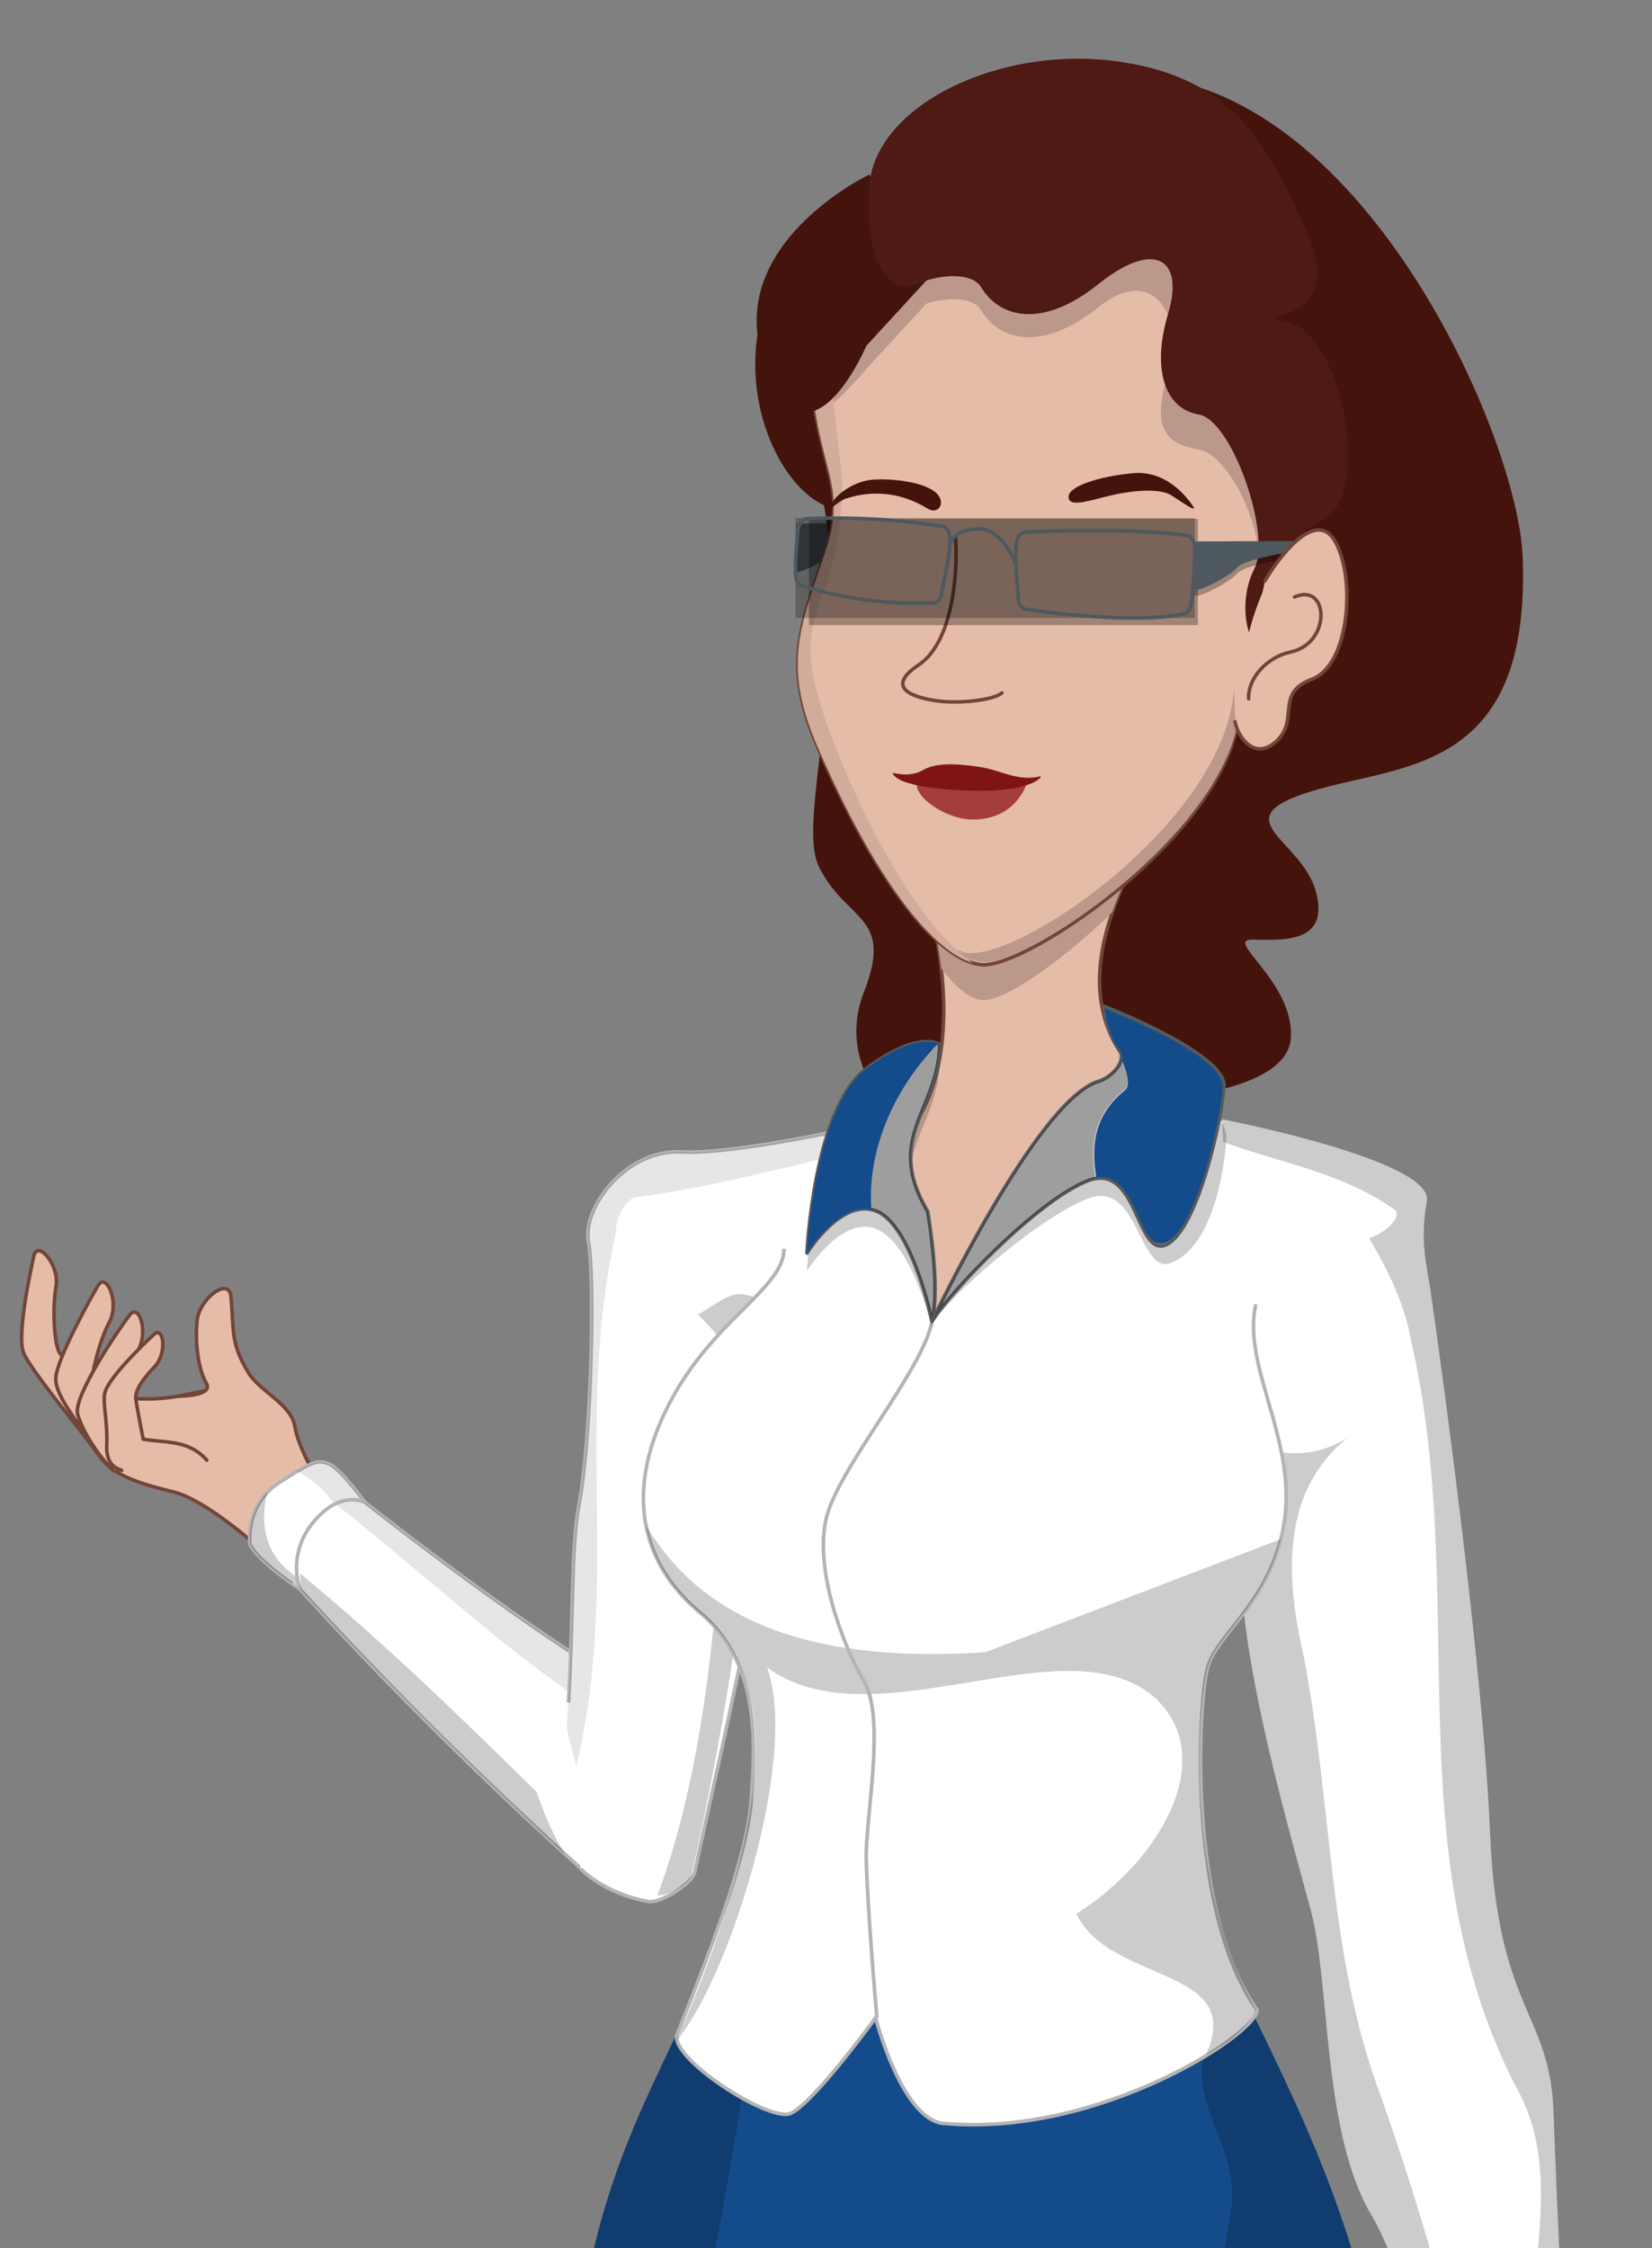 <?xml version="1.0" encoding="utf-8"?>
<!-- Generator: Adobe Illustrator 17.0.0, SVG Export Plug-In . SVG Version: 6.00 Build 0)  -->
<!DOCTYPE svg PUBLIC "-//W3C//DTD SVG 1.1//EN" "http://www.w3.org/Graphics/SVG/1.1/DTD/svg11.dtd">
<svg version="1.1" id="Capa_1" xmlns:x="http://ns.adobe.com/Extensibility/1.0/" xmlns:i="http://ns.adobe.com/AdobeIllustrator/10.0/" xmlns:graph="http://ns.adobe.com/Graphs/1.0/"
	 xmlns="http://www.w3.org/2000/svg" xmlns:xlink="http://www.w3.org/1999/xlink" x="0px" y="0px" width="441.411px"
	 height="600.501px" viewBox="0 0 441.411 600.501" enable-background="new 0 0 441.411 600.501" xml:space="preserve">
<rect x="0" y="0" width="441.411" height="600.501" fill="#808080" stroke="none"/>
<g>
	<g>
		<defs>
			<rect id="SVGID_1_" width="441.411" height="600.501"/>
		</defs>
		<clipPath id="SVGID_2_">
			<use xlink:href="#SVGID_1_"  overflow="visible"/>
		</clipPath>
		<g clip-path="url(#SVGID_2_)">
			<path fill="#E4BCA7" d="M69.601,413.777c0,0-14.289-13.021-23.127-15.217c-8.838-2.197-16.147-4.197-20.063-9.82
				c-3.918-5.625-18.289-22.764-20.125-27.398c-1.838-4.637,1.852-21.826,2.797-25.965c0.949-4.139,6.945,2.475,5.877,8.439
				c-1.066,5.963-0.424,15.896,1.072,17.707c1.5,1.811,7.24,9.217,12.5,10.773c5.26,1.559,12.057,1.824,18.611,0.74
				c6.555-1.084,20.777-6.053,27.867,3.627c7.09,9.678,4.516,13.014,11.537,18.064C93.572,399.781,69.601,413.777,69.601,413.777"/>
			
				<path fill="none" stroke="#734538" stroke-width="0.941" stroke-linecap="round" stroke-linejoin="round" stroke-miterlimit="10" d="
				M69.601,413.777c0,0-14.289-13.021-23.127-15.217c-8.838-2.197-16.147-4.197-20.063-9.82
				c-3.918-5.625-18.289-22.764-20.125-27.398c-1.838-4.637,1.852-21.826,2.797-25.965c0.949-4.139,6.945,2.475,5.877,8.439
				c-1.066,5.963-0.424,15.896,1.072,17.707c1.5,1.811,7.24,9.217,12.5,10.773c5.26,1.559,12.057,1.824,18.611,0.74
				c6.555-1.084,20.777-6.053,27.867,3.627c7.09,9.678,4.516,13.014,11.537,18.064C93.572,399.781,69.601,413.777,69.601,413.777z"
				/>
			<path fill="#E4BCA7" d="M84.666,394.932c0,0-4.916-8.061-5.908-13.982c-0.99-5.922-9.301-9.191-12.412-14.322
				c-4.695-7.74-3.857-10.924-4.607-20.109c-0.475-5.807-8.463,0.484-9.061,6.121c-0.668,6.287,0.404,13.406,2.453,16.848
				c2.053,3.449-7.281,3.471-7.281,3.471"/>
			
				<path fill="none" stroke="#734538" stroke-width="0.941" stroke-linecap="round" stroke-linejoin="round" stroke-miterlimit="10" d="
				M84.666,394.932c0,0-4.916-8.061-5.908-13.982c-0.99-5.922-9.301-9.191-12.412-14.322c-4.695-7.74-3.857-10.924-4.607-20.109
				c-0.475-5.807-8.463,0.484-9.061,6.121c-0.668,6.287,0.404,13.406,2.453,16.848c2.053,3.449-7.281,3.471-7.281,3.471"/>
			<path fill="#E4BCA7" d="M28.754,390.65c-6.895-9.082-14.106-17.561-13.85-22.541c0.254-4.982,9.137-21.096,11.316-24.74
				c2.18-3.641,5.838,4.5,2.978,9.844c-2.859,5.34-5.223,15.506-4.609,17.775c0.609,2.271,6.799,8.857,8.756,13.574"/>
			
				<path fill="none" stroke="#734538" stroke-width="0.941" stroke-linecap="round" stroke-linejoin="round" stroke-miterlimit="10" d="
				M28.754,390.65c-6.895-9.082-14.106-17.561-13.85-22.541c0.254-4.982,9.137-21.096,11.316-24.74
				c2.18-3.641,5.838,4.5,2.978,9.844c-2.859,5.34-5.223,15.506-4.609,17.775c0.609,2.271,6.799,8.857,8.756,13.574"/>
			<path fill="#E4BCA7" d="M30.367,392.895c-3.937-3.775-8.164-10.227-9.598-15.004c-1.438-4.777,11.311-23.289,13.898-26.652
				c2.592-3.363,5.273,5.152,1.809,10.121c-3.465,4.971-7.037,14.262-6.434,16.533c1.639,1.563,8.494,7.531,11.965,10.563"/>
			
				<path fill="none" stroke="#734538" stroke-width="0.941" stroke-linecap="round" stroke-linejoin="round" stroke-miterlimit="10" d="
				M30.367,392.895c-3.937-3.775-8.164-10.227-9.598-15.004c-1.438-4.777,11.311-23.289,13.898-26.652
				c2.592-3.363,5.273,5.152,1.809,10.121c-3.465,4.971-7.037,14.262-6.434,16.533c1.639,1.563,8.494,7.531,11.965,10.563"/>
			<path fill="#E4BCA7" d="M32.508,392.756c-1.994-0.619-4.234-2.041-3.984-6.852c0.291-5.557-1.111-11.133-0.547-13.707
				c0.904-4.117,10.512-13.281,13.129-15.732c2.619-2.455,3.695,5.012,0.133,8.688c-3.566,3.676-5.154,6.537-4.957,8.514
				c0.09,0.938,1.348,7.693,1.973,10.766c5.535,1.051,12.148-0.02,17.02,5.65"/>
			
				<path fill="none" stroke="#734538" stroke-width="0.941" stroke-linecap="round" stroke-linejoin="round" stroke-miterlimit="10" d="
				M32.508,392.756c-1.994-0.619-4.234-2.041-3.984-6.852c0.291-5.557-1.111-11.133-0.547-13.707
				c0.904-4.117,10.512-13.281,13.129-15.732c2.619-2.455,3.695,5.012,0.133,8.688c-3.566,3.676-5.154,6.537-4.957,8.514
				c0.09,0.938,1.348,7.693,1.973,10.766c5.535,1.051,12.148-0.02,17.02,5.65"/>
			<path fill="#FFFFFF" d="M66.754,412.359c0,0-1.275-10.371,7.672-16.182c8.947-5.814,10.324-6.316,13.4-5.158
				c3.074,1.158,9.668,10.248,9.668,10.248l-17.35,23.242C80.144,424.51,68.424,416.742,66.754,412.359"/>
			<path fill="none" stroke="#B4B4B5" stroke-width="0.957" stroke-miterlimit="10" d="M66.754,412.359
				c0,0-1.275-10.371,7.672-16.182c8.947-5.814,10.324-6.316,13.4-5.158c3.074,1.158,9.668,10.248,9.668,10.248l-17.35,23.242
				C80.144,424.51,68.424,416.742,66.754,412.359z"/>
			<path opacity="0.2" enable-background="new    " d="M81.605,422.549l-1.461,1.961c0,0-11.721-7.766-13.393-12.15
				c0,0-0.955-7.838,4.674-13.707C69.01,408.297,71.396,417.397,81.605,422.549"/>
			<path opacity="0.1" enable-background="new    " d="M92.986,407.305c-3.719-6.777-8.053-11.43-13.605-14.258
				c4.678-2.813,6.059-2.928,8.445-2.027c3.074,1.158,9.668,10.248,9.668,10.248L92.986,407.305z"/>
			<path fill="#FFFFFF" d="M168.43,505.731c4.047-4.408,7.326-9.514,9.953-14.879c3.143-6.418,4.926-12.641,3.357-19.804
				c-1.148-5.242-2.941-10.207-4.979-15.162c-0.016-0.043-0.02-0.078-0.035-0.117c-0.836-0.494-1.691-0.973-2.563-1.43
				c-29.543-15.605-76.67-53.072-76.67-53.072s-6.342-3.49-13.658,5.197c-7.314,8.684-3.691,18.045-3.691,18.045
				c25.207,27.625,50.08,52.042,75.803,75.278C157.84,502.415,167.476,506.772,168.43,505.731"/>
			<path fill="none" stroke="#B4B4B5" stroke-width="0.957" stroke-miterlimit="10" d="M168.43,505.731
				c4.047-4.408,7.326-9.514,9.953-14.879c3.143-6.418,4.926-12.641,3.357-19.804c-1.148-5.242-2.941-10.207-4.979-15.162
				c-0.016-0.043-0.02-0.078-0.035-0.117c-0.836-0.494-1.691-0.973-2.563-1.43c-29.543-15.605-76.67-53.072-76.67-53.072
				s-6.342-3.49-13.658,5.197c-7.314,8.684-3.691,18.045-3.691,18.045c25.207,27.625,50.08,52.042,75.803,75.278
				C157.84,502.415,167.476,506.772,168.43,505.731z"/>
			<path opacity="0.1" enable-background="new    " d="M181.203,468.906c-1.135-4.457-2.684-8.748-4.441-13.018
				c-0.016-0.041-0.02-0.08-0.035-0.121c-0.838-0.49-1.693-0.967-2.563-1.428c-29.543-15.607-76.67-53.072-76.67-53.072
				s-5.066-1.318-7.523,0.76c24.01,18.77,44.725,39.029,71.807,56.506C167.238,462.611,175.119,465.209,181.203,468.906"/>
			<path opacity="0.2" enable-background="new    " d="M80.219,420.336c0.111,2.992-0.074,4.174-0.074,4.174
				c20.717,22.705,47.625,49.274,70.84,70.925c-3.219-5.289-5.727-11.063-7.578-16.736
				C122.789,458.459,102.59,438.738,80.219,420.336"/>
			<path fill="#FFFFFF" d="M155.141,499.22c4.637,4.523,11.758,7.658,18.078,8.703c3.541,0.588,11.828-4.994,12.426-7.846
				c7.729-36.933,24.904-103.921,20.609-133.12c5.602-20.008,15.252-42.654,27.486-66.988c0,0-36.932,8.588-51.531,7.73
				c-14.602-0.859-26.688,14.598-24.971,24.045c1.721,9.447,0.861,52.389-2.576,70.424c-2.084,10.945-1.471,32.008-2.779,52.637"/>
			<path fill="none" stroke="#B4B4B5" stroke-width="0.957" stroke-miterlimit="10" d="M155.141,499.22
				c4.637,4.523,11.758,7.658,18.078,8.703c3.541,0.588,11.828-4.994,12.426-7.846c7.729-36.933,24.904-103.921,20.609-133.12
				c5.602-20.008,15.252-42.654,27.486-66.988c0,0-36.932,8.588-51.531,7.73c-14.602-0.859-26.688,14.598-24.971,24.045
				c1.721,9.447,0.861,52.389-2.576,70.424c-2.084,10.945-1.471,32.008-2.779,52.637"/>
			<path opacity="0.2" enable-background="new    " d="M203.51,347.346c-7.59-3.563-8.961-0.904-17.035,3.832
				c10.767,10.359,11.668,16.027,7.248,33.971c-1.268,38.756-4.707,85.754-18.07,121.122c2.393,0.367,8.529-2.732,9.162-5.578
				c16.666-74.663,17.783-116.595,15.176-145.993L203.51,347.346z"/>
			<path opacity="0.1" enable-background="new    " d="M182.209,307.699c-14.602-0.859-26.688,14.598-24.969,24.045
				c1.717,9.447,0.855,52.389-2.578,70.424c-2.305,12.098-1.318,36.543-3.266,59.107c0.66,3.453,1.576,6.904,2.621,10.355
				c11.74-48.996-0.678-91.129,10.447-141.994c0-3.24,1.621-8.103,4.863-9.725c21.541-2.871,40.545-8.283,61.506-12.863l2.906-7.08
				C233.74,299.969,196.809,308.557,182.209,307.699"/>
			<path fill="#144B8B" d="M209.957,882.22c18.156,6.506,38.412,7.826,57.451,7.752c7.318-0.029,21.696-0.635,21.696-0.635
				l20.78-2.049c0,0,30.49-6.055,45.373-12.662c9.377-4.164,18.451-8.904,27.438-13.814c-7.643-37.695-10.096-70.412-8.416-161.848
				c1.402-76.592-20.395-121.637-37.914-157.83c-4.584-9.48-8.918-18.434-12.229-26.857l-0.773-2.004
				c-1.674-4.441-2.959-8.465-3.916-12.311l-1.625-6.498l-3.914,3.598l-1.432,1.082c-11.215,8.496-40.615,11.523-64.39,11.523
				c-8.626,0-13.867-0.422-15.285-0.705c-3.559-0.709-5.51-0.914-7.252-0.768l-29.221-3.502l-0.941,3.795
				c-3.361,13.563-9.881,24.746-16.305,38.375c-12.189,25.852-28.269,57.68-26.1,119.053
				c1.938,54.918,21.275,110.358,38.338,159.268C198.305,845.206,205.043,864.538,209.957,882.22"/>
			<path opacity="0.2" enable-background="new    " d="M309.884,887.286c0,0,30.49-6.051,45.369-12.66
				c9.381-4.166,18.455-8.904,27.441-13.814c-7.645-37.695-10.096-70.41-8.418-161.848c1.404-76.59-20.395-121.637-37.912-157.832
				c-1.377-2.85-2.727-5.644-4.039-8.398c-24.934,23.154-0.039,36.092-3.361,57.672c-5.668,36.85-13.881,47.967-80.769,63.891
				c-66.886,15.926,23.35,79.031,42.518,156.01c19.171,76.98-58.24,44.605-23.305,79.666c7.318-0.029,21.696-0.633,21.696-0.633
				L309.884,887.286z"/>
			<path opacity="0.2" enable-background="new    " d="M181.309,746.665c-17.52-30.256-3.186-66.885,1.594-101.924
				c8.877-47.354,17.75-91.961,22.797-138.924l-9.371-1.121l-0.941,3.791c-3.361,13.563-9.881,24.746-16.305,38.375
				c-12.189,25.85-28.269,57.678-26.1,119.053c1.938,54.918,21.275,110.358,38.338,159.27c6.984,20.018,13.723,39.354,18.637,57.035
				c10.398,3.725,21.482,5.746,32.633,6.783c-0.514-6.572-1.264-13.141-2.357-19.709
				C230.678,823.11,205.195,788.071,181.309,746.665"/>
			<path fill="#FFFFFF" d="M272.996,291.748c0,0-37.812,7.775-46.295,11.664c-8.48,3.887-18.728,33.572-24.029,50.535
				c-5.301,16.961,149.132,11.309,154.077,3.887c4.947-7.42,9.543-42.76-6.357-50.182
				C334.485,300.23,295.261,290.69,272.996,291.748"/>
			<path fill="#9F664C" d="M425.149,709.069c0.076,5.443,0.703,18.125-0.15,21.994c-0.854,3.869-10.926,13.543-13.391,15.846
				c-2.461,2.303-3.469-4.715-0.113-8.166c3.354-3.453,7.348-10.275,7.166-12.135c-0.182-1.861-0.664-9.287-3.436-12.65"/>
			<path fill="none" stroke="#734538" stroke-width="0.941" stroke-miterlimit="10" d="M425.149,709.069
				c0.076,5.443,0.703,18.125-0.15,21.994c-0.854,3.869-10.926,13.543-13.391,15.846c-2.461,2.303-3.469-4.715-0.113-8.166
				c3.354-3.453,7.348-10.275,7.166-12.135c-0.182-1.861-0.664-9.287-3.436-12.65"/>
			<path fill="#9F664C" d="M430.999,714.792c-0.393,6.43,0.047,18.664-1.307,23.152c-1.35,4.488-14.098,15.002-17.209,17.5
				c-3.113,2.496-3.674-5.877,0.592-9.646c4.264-3.771,9.588-11.467,9.543-13.676c-0.049-2.211,0.043-11.016-2.928-15.232"/>
			<path fill="none" stroke="#734538" stroke-width="0.941" stroke-miterlimit="10" d="M430.999,714.792
				c-0.393,6.43,0.047,18.664-1.307,23.152c-1.35,4.488-14.098,15.002-17.209,17.5c-3.113,2.496-3.674-5.877,0.592-9.646
				c4.264-3.771,9.588-11.467,9.543-13.676c-0.049-2.211,0.043-11.016-2.928-15.232"/>
			<path fill="#9F664C" d="M435.024,720.265c-0.834,6.389-1.518,22.906-3.174,27.289c-1.656,4.391-15.092,14.006-18.369,16.285
				c-3.273,2.281-3.262-6.109,1.252-9.582c4.512-3.473,10.35-10.783,10.453-12.992c0.103-2.205,0.797-10.986-1.875-15.396"/>
			<path fill="none" stroke="#734538" stroke-width="0.941" stroke-miterlimit="10" d="M435.024,720.265
				c-0.834,6.389-1.518,22.906-3.174,27.289c-1.656,4.391-15.092,14.006-18.369,16.285c-3.273,2.281-3.262-6.109,1.252-9.582
				c4.512-3.473,10.35-10.783,10.453-12.992c0.103-2.205,0.797-10.986-1.875-15.396"/>
			<path fill="#BB7A55" d="M420.589,677.042c0,0,3.377,17.856,8.777,24.498c5.398,6.641,9.76,12.272,9.525,18.709
				c-0.234,6.439,0.881,27.434-0.359,31.953c-1.238,4.523-13.719,15.35-16.772,17.924c-3.049,2.576-3.816-5.779,0.354-9.656
				c4.172-3.877,9.301-11.701,9.197-13.912c-0.104-2.207-0.229-11.01-3.303-15.152c-3.072-4.141-8.027-8.182-13.564-11.07
				c-5.535-2.887-19.029-7.19-18.887-18.467c0.143-11.277,3.959-12.33,1.537-20.09C394.673,674.017,420.589,677.042,420.589,677.042
				"/>
			
				<path fill="none" stroke="#734538" stroke-width="0.941" stroke-linecap="round" stroke-linejoin="round" stroke-miterlimit="10" d="
				M420.589,677.042c0,0,3.377,17.856,8.777,24.498c5.398,6.641,9.76,12.272,9.525,18.709c-0.234,6.439,0.881,27.434-0.359,31.953
				c-1.238,4.523-13.719,15.35-16.772,17.924c-3.049,2.576-3.816-5.779,0.354-9.656c4.172-3.877,9.301-11.701,9.197-13.912
				c-0.104-2.207-0.229-11.01-3.303-15.152c-3.072-4.141-8.027-8.182-13.564-11.07c-5.535-2.887-19.029-7.19-18.887-18.467
				c0.143-11.277,3.959-12.33,1.537-20.09C394.673,674.017,420.589,677.042,420.589,677.042z"/>
			<path fill="#BB7A55" d="M398.622,682.69c0,0-0.855,8.832-3.457,13.842c-2.6,5.008,1.795,12.158,1.234,17.775
				c-0.848,8.465-3.275,10.385-7.9,17.709c-2.924,4.627,6.631,4.414,10.268,0.516c4.051-4.344,7.267-10.299,7.674-14.045
				c0.404-3.744,7.428,1.508,7.428,1.508"/>
			
				<path fill="none" stroke="#734538" stroke-width="0.941" stroke-linecap="round" stroke-linejoin="round" stroke-miterlimit="10" d="
				M398.622,682.69c0,0-0.855,8.832-3.457,13.842c-2.6,5.008,1.795,12.158,1.234,17.775c-0.848,8.465-3.275,10.385-7.9,17.709
				c-2.924,4.627,6.631,4.414,10.268,0.516c4.051-4.344,7.267-10.299,7.674-14.045c0.404-3.744,7.428,1.508,7.428,1.508"/>
			<path fill="#CCA656" d="M390.184,656.78c0,0,4.756,22.656,6.434,25.311c1.68,2.658,24.691,0.277,24.412-3.498
				c-0.281-3.775-1.617-27.686-1.617-27.686L390.184,656.78z"/>
			<path fill="#B1904A" d="M421.03,678.593c-0.281-3.775-1.619-27.686-1.619-27.686l-8.346,1.678
				c2.31,0.629,1.189,4.689,4.129,4.689c-1.406,8.422-2.799,16.84,1.248,24.174C419.214,680.675,421.112,679.694,421.03,678.593"/>
			<path fill="#B1904A" d="M390.184,656.78c0,0,4.756,22.656,6.434,25.311l3.865,1.068c2.857-8.504-7.111-17.99-4.4-27.478
				L390.184,656.78z"/>
			<path fill="#FFFFFF" d="M326.524,298.986c0,0,56.701,10.945,54.713,21.887c-1.99,10.943,0.176,18.133,0.994,23.877
				c1.99,13.924,13.928,98.48,15.92,145.237c1.988,46.754,15.914,47.748,16.91,73.613c0.994,25.865,2.986,79.584,5.967,89.531
				c2.986,9.947-26.078,10.549-30.838,8.951c-4.76-1.596-10.943-48.744-23.875-70.627c-12.93-21.889-10.941-61.68-15.916-80.578
				c-4.975-18.902-19.896-68.642-18.9-97.493"/>
			<path opacity="0.2" enable-background="new    " d="M369.011,560.128c-14.334-38.221-12.74-76.445-20.703-117.849
				c-4.777-20.705-6.371-44.596,12.74-58.928c-9.906,7.078-23.572,6.584-30.965-2.551l1.416,32.588
				c-0.994,28.848,13.926,78.589,18.9,97.489c4.973,18.9,2.982,58.689,15.916,80.576c12.934,21.885,19.115,69.031,23.875,70.629
				c1.035,0.348,3.223,0.592,5.978,0.658c0.367-6.602-1.07-13.199-3.271-19.801C386.526,614.274,378.563,587.198,369.011,560.128"/>
			<path opacity="0.2" enable-background="new    " d="M372.194,322.836c3.186,1.592-1.594,6.369-6.369,7.963
				c4.775,7.963,9.555,17.518,11.15,27.072c15.922,68.48-4.781,136.962,28.664,200.665c16.523,30.295-7.428,71.307,7.408,102.445
				c5.344-1.453,9.158-3.924,7.982-7.85c-2.984-9.949-4.975-63.666-5.969-89.531c-0.996-25.863-14.922-26.859-16.912-73.615
				c-1.99-46.755-13.928-131.31-15.916-145.235c-0.82-5.744-2.986-12.934-0.996-23.875L372.194,322.836z"/>
			<path opacity="0.2" enable-background="new    " d="M381.237,320.873c1.988-10.943-54.713-21.887-54.713-21.887l0.266,6.047
				c15.455,5.656,31.623,8.154,45.408,17.803"/>
			<path fill="#FFFFFF" d="M335.546,348.395c-3.703,16.478,10.648,35.691,7.719,57.385c-2.936,21.697-18.342,30.57-20.688,39.953
				c-2.346,9.385-5.504,64.837,13.32,91.179c0,6.447-42.389,33.881-83.152,30.336c-11.525,0-18.793-28.242-18.793-28.242
				s-16.982,23.377-22.861,25.582c-5.881,2.203-32.615-15.063-30.133-21.27c10.635-26.586,19.035-49.08,19.795-63.004
				c0.607-11.11,3.455-35.327-13.549-49.399c-17.006-14.074-19.938-34.012-8.209-56.293c11.727-22.283,30.492-30.494,30.492-41.045"
				/>
			<path fill="none" stroke="#B4B4B5" stroke-width="0.957" stroke-miterlimit="10" d="M335.546,348.395
				c-3.703,16.478,10.648,35.691,7.719,57.385c-2.936,21.697-18.342,30.57-20.688,39.953c-2.346,9.385-5.504,64.837,13.32,91.179
				c0,6.447-42.389,33.881-83.152,30.336c-11.525,0-18.793-28.242-18.793-28.242s-16.982,23.377-22.861,25.582
				c-5.881,2.203-32.615-15.063-30.133-21.27c10.635-26.586,19.035-49.08,19.795-63.004c0.607-11.11,3.455-35.327-13.549-49.399
				c-17.006-14.074-19.938-34.012-8.209-56.293c11.727-22.283,30.492-30.494,30.492-41.045"/>
			<path opacity="0.2" enable-background="new    " d="M263.324,441.334c-35.681,2.365-72.377-2.799-90.681-33.861
				c1.703,8.867,6.551,16.811,14.563,23.441c17.004,14.072,15.129,36.309,13.92,47.37c-2.768,25.271-14.678,53.828-20.477,66.951
				c13.85-15.918,32.992-75.714,24.33-99.775c28.664,20.705,79.629-12.74,103.513,7.965c17.227,15.793,2.098,43.226-20.884,57.815
				c8.997,18.76,45.325,13.922,34.642,37.549c7.252-3.603,11.242-7.596,13.404-11.807c-19.623-34.303-15.42-81.866-13.076-91.251
				c2.141-8.56,15.125-16.73,19.615-34.574"/>
			<path fill="none" stroke="#B4B4B5" stroke-width="0.957" stroke-miterlimit="10" d="M234.318,539.024
				c-1.414-15.754-2.703-34.703-2.869-42.436c-0.234-10.951,5.277-37.528-0.584-47.499c-5.865-9.967-13.488-30.49-9.969-43.977
				c3.518-13.486,25.8-39.287,28.144-52.19"/>
			<path fill="#3E4548" d="M238.928,139.752l-26.105,0.099c0,0-0.389,9.94-0.582,12.352c-0.193,2.414,10.33-3.57,11.678-5.404
				c1.354-1.834,11.393-3.766,13.033-3.863C237.658,141.289,238.928,139.752,238.928,139.752"/>
			<path fill="#44140C" d="M309.114,293.518c0,0,35.068-1.492,35.814-16.414c0.744-14.922-17.906-26.111-10.445-26.111
				s20.891,1.49,17.16-12.686c-3.73-14.174-25.367-19.399-1.492-26.859c23.873-7.463,58.94-4.477,56.703-62.671
				c-1.26-32.704-43.508-127.879-105.197-128.615c-62.671-0.746-51.482,19.396-69.388,32.828
				c-17.904,13.43-36.686,18.457-19.396,57.592c21.412,48.474-1.494,106.089,5.967,121.011
				c7.463,14.922,20.146,12.682,11.938,33.574c-8.205,20.891,11.191,42.525,25.369,32.082
				C270.32,286.803,309.114,293.518,309.114,293.518"/>
			<path fill="#E4BCA7" d="M247.906,240.861c0,0,10.248,32.158-1.061,55.129c-14.39,29.232-4.24,22.617-2.119,35.338
				c2.119,12.725,4.314,21.596,4.314,21.596s20.422-32.551,27.49-37.498c7.069-4.947,27.564-28.623,27.564-28.623
				c-14.009-13.971-12.96-33.105-1.412-55.836L247.906,240.861z"/>
			
				<path fill="none" stroke="#734538" stroke-width="0.941" stroke-linecap="round" stroke-linejoin="round" stroke-miterlimit="10" d="
				M247.906,240.861c0,0,10.248,32.158-1.061,55.129c-14.39,29.232-4.24,22.617-2.119,35.338
				c2.119,12.725,4.314,21.596,4.314,21.596s20.422-32.551,27.49-37.498c7.069-4.947,27.564-28.623,27.564-28.623
				c-14.009-13.971-12.96-33.105-1.412-55.836L247.906,240.861z"/>
			<path fill="#BC988A" d="M262.488,267.137c5.723,0.369,20.414-9.629,34.738-23.478c1.41-4.092,3.236-8.326,5.457-12.693
				l-54.777,9.896c0,0,2.377,7.477,3.574,17.783C255.47,263.816,259.183,266.924,262.488,267.137"/>
			<path fill="#44140C" d="M233.762,58.126c0,0-21.637-1.119-29.469,23.129c-7.832,24.247,4.104,49.243,16.787,54.092
				C233.762,140.195,233.762,58.126,233.762,58.126"/>
			<path fill="#E4BCA7" d="M280.767,48.8c-40.801,0-66.404,14.176-64.537,46.258c1.865,32.082,10.816,33.2,4.104,52.971
				c-6.717,19.774-11.193,29.958-1.867,51.481c15.896,36.676,32.454,57.449,44.021,58.193c11.563,0.748,59.685-31.334,67.519-61.553
				c7.834-30.215,19.397-76.473,11.189-103.331C332.989,65.962,320.309,48.8,280.767,48.8"/>
			
				<path fill="none" stroke="#734538" stroke-width="0.941" stroke-linecap="round" stroke-linejoin="round" stroke-miterlimit="10" d="
				M280.767,48.8c-40.801,0-66.404,14.176-64.537,46.258c1.865,32.082,10.816,33.2,4.104,52.971
				c-6.717,19.774-11.193,29.958-1.867,51.481c15.896,36.676,32.454,57.449,44.021,58.193c11.563,0.748,59.685-31.334,67.519-61.553
				c7.834-30.215,19.397-76.473,11.189-103.331C332.989,65.962,320.309,48.8,280.767,48.8z"/>
			<path fill="#E4BCA7" d="M255.275,143.303c0.621,6.344,0.246,27.607-9.824,34.323c-10.072,6.714,0.25,9.075,5.844,9.699
				c5.598,0.622,14.426-0.374,16.414-2.24"/>
			
				<path fill="none" stroke="#734538" stroke-width="0.941" stroke-linecap="round" stroke-linejoin="round" stroke-miterlimit="10" d="
				M255.275,143.303c0.621,6.344,0.246,27.607-9.824,34.323c-10.072,6.714,0.25,9.075,5.844,9.699
				c5.598,0.622,14.426-0.374,16.414-2.24"/>
			<path fill="#A43E3E" d="M258.939,218.88c-5.33-0.26-13.592-4.806-14.027-9.238l29.5-0.584
				C274.412,209.059,271.601,219.496,258.939,218.88"/>
			<path fill="#7F1416" d="M277.997,207.375c0.813-0.193-2.217,4.734-21.076,3.764c-18.855-0.973-18.359-4.732-18.359-4.732
				s4.395,1.425,8.001-0.666c3.475-2.013,8.609-1.823,14.83-0.934C267.615,205.695,271.753,208.855,277.997,207.375"/>
			<g>
				<g>
					<path fill="#44140C" d="M318.567,134.911c-1.682-2.382-7.074-9.355-15.916-8.504c-8.842,0.853-17.001,3.392-17.122,6.233
						c-0.119,2.837,4.523,1.418,10.046,0c5.529-1.42,13.928-2.556,17.467-0.286C316.577,134.627,320.249,137.291,318.567,134.911"/>
					<path fill="#BC988A" d="M329.727,184.281c-2.799,36.591-61.58,75.383-73.019,69.787c-0.758-0.367-1.711-0.225-2.6-0.49
						c3.082,2.131,5.965,3.309,8.568,3.475c11.566,0.748,59.687-31.334,67.521-61.553L329.727,184.281z"/>
					<path fill="#BC988A" d="M277.783,75.372c-7.463,5.969-8.955-4.479-13.43-5.967c-24.125-7.098-40.146,19.542-45.507,41.423
						c6.482-4.807,12.68-12.327,12.68-12.327l15.997-17.391c6.1-1.949,12.631-1.545,14.59,1.723
						c5.006,8.342,16.414,11.189,31.337-0.747c14.92-11.937,23.127,2.583,18.652,17.505c-4.478,14.921-0.748,18.996,8.205,20.488
						c8.953,1.493,19.398,25.712,14.922,34.663c0,0,1.935,1.998,10.766-7.338c-2.687-28.404-18.437-39.125-24.939-66.063
						C315.085,61.943,294.194,63.435,277.783,75.372"/>
					<path fill="#D2AC9B" d="M224.435,202.494c-15.295-36.93-4.242-35.564-0.811-58.053c3.146-20.64,0.438-14.317-1.426-46.399
						c-0.311-5.332,0.154-10.161,1.305-14.521c-2.111,1.45-4.459,2.553-7.104,3.209c-0.277,2.631-0.34,5.404-0.17,8.328
						c1.865,32.082,10.816,33.2,4.102,52.971c-6.715,19.774-11.191,29.958-1.863,51.481c14.738,34.012,30.046,54.33,41.418,57.701
						C249.261,249.873,236.291,231.117,224.435,202.494"/>
					<path fill="#44140C" d="M247.833,135.844c3.131,1.926,5.303-2.068,1.766-4.623c-3.537-2.557-11.054-3.394-16.138-3.109
						c-5.082,0.283-10.166,3.961-11.271,6.516c-1.105,2.555,1.648-0.721,3.756-1.42C232.357,131.078,240.096,131.1,247.833,135.844"
						/>
					<path fill="#44140C" d="M232.269,46.618c0,0-39.541,18.855-27.979,50.563c11.564,31.708,27.234-4.849,27.234-4.849
						l17.158-18.655L232.269,46.618z"/>
					<path fill="#4E1A13" d="M262.113,76.663c5.006,8.34,16.414,11.191,31.335-0.745c14.922-11.938,23.131-6.972,18.654,7.95
						c-4.478,14.92-0.748,25.366,8.205,26.856c8.953,1.492,19.398,32.082,14.922,41.035c-4.477,8.954-1.494,17.161-1.494,17.161
						s5.223-23.13,19.4-29.845c14.176-6.715,5.223-49.989-8.955-52.97c-14.174-2.986,16.416,2.492,5.223-23.617
						c-11.19-26.114-21.635-42.529-52.223-46.259c-30.589-3.729-63.419,11.938-64.911,33.574
						c-1.49,21.636,5.969,29.097,12.685,26.113C251.669,72.933,259.876,72.933,262.113,76.663"/>
					<path opacity="0.2" enable-background="new    " d="M298.091,273.557c0,0,30.105,21.506,29.602,30.311
						c-0.506,8.807-3.672,29.119-14.82,33.5c-8.543,3.355-8.711-22.471-22.196-17.193c-13.489,5.277-37.024,25.992-41.715,33.615
						c0,0,27.641-54.139,44.056-60.002c3.627-0.838,11.932-5.641,8.92-9.229C299.683,281.877,298.415,276.469,298.091,273.557"/>
					<path opacity="0.2" enable-background="new    " d="M251.087,283.805c-0.355,17.67-14.929,24.713-3.221,44.578
						c0,0,3.439,16.728,1.094,26.111c0,0-5.197-22.006-14.58-26.111c-9.381-4.104-18.764,11.141-18.764,11.141
						s1.76-38.699,15.832-49.254C245.523,279.715,251.087,283.805,251.087,283.805"/>
					<path fill="#C6C5C5" d="M251.087,279.027c-0.355,17.67-14.929,24.715-3.221,44.578c0,0,3.52,19.938,1.174,29.32
						c0,0-5.277-25.217-14.66-29.32c-9.381-4.105-18.764,11.141-18.764,11.141s1.76-38.701,15.832-49.256
						C245.523,274.934,251.087,279.027,251.087,279.027"/>
					
						<path fill="none" stroke="#585A5B" stroke-width="0.957" stroke-linecap="round" stroke-linejoin="round" stroke-miterlimit="10" d="
						M251.087,279.027c-0.355,17.67-14.929,24.715-3.221,44.578c0,0,3.52,19.938,1.174,29.32c0,0-5.277-25.217-14.66-29.32
						c-9.381-4.105-18.764,11.141-18.764,11.141s1.76-38.701,15.832-49.256C245.523,274.934,251.087,279.027,251.087,279.027z"/>
					<path fill="#144B8B" d="M250.632,278.787c-1.551-0.695-7.349-2.168-19.183,6.705c-14.072,10.553-15.832,49.254-15.832,49.254
						s8.371-13.592,17.205-11.641C231.685,307.051,238.93,290.758,250.632,278.787"/>
					<path opacity="0.2" enable-background="new    " d="M250.632,278.787c-11.703,11.971-18.947,28.264-17.81,44.318
						c0.52,0.113,1.039,0.272,1.561,0.5c9.381,4.104,14.658,29.318,14.658,29.318c2.346-9.381-1.174-29.318-1.174-29.318
						c-11.707-19.863,2.865-26.908,3.221-44.578C251.087,279.027,250.927,278.92,250.632,278.787"/>
					<path fill="#C6C5C5" d="M294.907,268.777c0,0,32.627,12.598,32.121,21.404c-0.504,8.807-7.035,38.115-15.246,42.221
						c-8.209,4.104-7.621-22.285-21.107-17.008c-13.489,5.277-36.942,29.906-41.635,37.529c0,0,27.56-58.051,43.98-63.914
						c3.623-0.84,8.744-5.645,5.73-9.228C296.497,277.1,295.229,271.691,294.907,268.777"/>
					
						<path fill="none" stroke="#585A5B" stroke-width="0.957" stroke-linecap="round" stroke-linejoin="round" stroke-miterlimit="10" d="
						M294.907,268.777c0,0,32.627,12.598,32.121,21.404c-0.504,8.807-7.035,38.115-15.246,42.221
						c-8.209,4.104-7.621-22.285-21.107-17.008c-13.489,5.277-36.942,29.906-41.635,37.529c0,0,27.56-58.051,43.98-63.914
						c3.623-0.84,8.744-5.645,5.73-9.228C296.497,277.1,295.229,271.691,294.907,268.777z"/>
					<path fill="#144B8B" d="M295.173,269.359c0.316,2.859,1.561,8.17,3.773,10.803c0.795,0.947,1,1.98,0.826,3.002
						c1.293,2.988,2.268,6.652,0.922,8c-8.459,6.764-9.134,14.902-7.73,23.422c11.248-2.004,11.139,21.064,18.779,17.242
						c8.065-4.031,14.475-32.807,14.971-41.455C327.208,281.727,295.173,269.359,295.173,269.359"/>
					<path opacity="0.2" enable-background="new    " d="M300.53,290.984c1.373-1.371,0.377-5.102-0.941-8.145
						c-0.484,2.824-3.922,5.557-6.568,6.17c-16.419,5.863-43.98,63.914-43.98,63.914c4.693-7.623,28.146-32.252,41.635-37.529
						c0.701-0.272,1.353-0.441,1.982-0.555C291.228,306.162,291.919,297.875,300.53,290.984"/>
					<g>
						<g opacity="0.3">
							<g>
								<defs>
									<rect id="SVGID_3_" x="318.933" y="146.121" width="26.687" height="13.019"/>
								</defs>
								<clipPath id="SVGID_4_">
									<use xlink:href="#SVGID_3_"  overflow="visible"/>
								</clipPath>
								<path clip-path="url(#SVGID_4_)" d="M345.626,146.123l-26.105,0.098c0,0-0.385,9.939-0.582,12.352
									c-0.189,2.415,10.332-3.569,11.682-5.403c1.354-1.834,11.391-3.766,13.033-3.863
									C344.358,147.66,345.626,146.123,345.626,146.123"/>
							</g>
						</g>
						<g>
							<g opacity="0.3">
								<g>
									<defs>
										<rect id="SVGID_5_" x="216.244" y="138.611" width="103.753" height="28.303"/>
									</defs>
									<defs>
										<rect id="SVGID_6_" x="216.244" y="138.611" width="103.753" height="28.303"/>
									</defs>
									<defs>
										<rect id="SVGID_7_" x="216.244" y="138.611" width="103.753" height="28.303"/>
									</defs>
									<clipPath id="SVGID_8_">
										<use xlink:href="#SVGID_5_"  overflow="visible"/>
									</clipPath>
									<clipPath id="SVGID_9_" clip-path="url(#SVGID_8_)">
										<use xlink:href="#SVGID_6_"  overflow="visible"/>
									</clipPath>
									<clipPath id="SVGID_10_" clip-path="url(#SVGID_9_)">
										<use xlink:href="#SVGID_7_"  overflow="visible"/>
									</clipPath>
									<path clip-path="url(#SVGID_10_)" fill="none" stroke="#000000" stroke-width="0.957" stroke-miterlimit="10" d="
										M221.557,139.42c9.787-0.077,19.725,0.605,29.833,2.145c1.395,0.077,2.451,1.475,2.357,3.121
										c0.199,4.437-1.121,9.046-2.102,14.628c-0.096,1.72-1.41,3.013-2.861,2.817c-11.767,0.293-22.544-1.037-32.312-4.006"/>
									<path clip-path="url(#SVGID_10_)" fill="none" stroke="#000000" stroke-width="0.957" stroke-miterlimit="10" d="
										M274.597,163.852c12.337,1.719,30.683,3.4,41.209,1.237c1.336-0.025,2.445-1.268,2.537-2.838
										c0.496-3.48,0.914-10.463,0.858-15.086c0.094-1.643-0.965-3.043-2.361-3.121c-11.459-1.746-30.331-1.379-42.494-0.924
										c-1.398-0.082-2.605,1.188-2.697,2.834c-0.703,4.385,0.088,9.116,0.426,14.771
										C271.976,162.446,273.13,163.881,274.597,163.852z"/>
									<path clip-path="url(#SVGID_10_)" fill="none" stroke="#000000" stroke-width="0.957" stroke-miterlimit="10" d="
										M253.871,146.25c0,0,1.076-3.948,7.563-3.955c6.484-0.003,9.803,8.953,9.803,8.953"/>
								</g>
							</g>
							<g>
								<g opacity="0.24">
									<g>
										<defs>
											<rect id="SVGID_11_" x="212.564" y="138.397" width="106.634" height="26.688"/>
										</defs>
										<defs>
											<rect id="SVGID_12_" x="212.564" y="138.397" width="106.634" height="26.688"/>
										</defs>
										<clipPath id="SVGID_13_">
											<use xlink:href="#SVGID_11_"  overflow="visible"/>
										</clipPath>
										<clipPath id="SVGID_14_" clip-path="url(#SVGID_13_)">
											<use xlink:href="#SVGID_12_"  overflow="visible"/>
										</clipPath>
										<path clip-path="url(#SVGID_14_)" fill="#F3F2F2" d="M248.785,161.11c-12.449,0.308-23.789-1.196-33.996-4.54
											c-1.328-0.176-2.287-1.534-2.199-3.108c-0.1-3.512,0.109-7.515,0.689-12.104c0.092-1.645,1.301-2.913,2.699-2.835
											c11.584-0.432,23.379,0.188,35.412,2.016c1.397,0.082,2.449,1.48,2.357,3.125c0.197,4.439-1.121,9.047-2.1,14.627
											C251.55,160.013,250.238,161.305,248.785,161.11"/>
										<path clip-path="url(#SVGID_14_)" fill="#F3F2F2" d="M274.597,162.83c12.337,1.721,30.683,3.4,41.209,1.239
											c1.336-0.026,2.445-1.269,2.537-2.839c0.496-3.479,0.914-10.465,0.858-15.085c0.094-1.645-0.965-3.044-2.361-3.123
											c-11.459-1.745-30.331-1.378-42.494-0.924c-1.398-0.079-2.605,1.188-2.697,2.834c-0.703,4.387,0.088,9.118,0.426,14.772
											C271.976,161.426,273.13,162.859,274.597,162.83"/>
									</g>
								</g>
								<path fill="#4E595F" d="M345.626,144.529l-26.105,0.098c0,0-0.385,9.943-0.582,12.354
									c-0.189,2.416,10.332-3.57,11.682-5.402c1.354-1.836,11.391-3.768,13.033-3.862
									C344.358,146.067,345.626,144.529,345.626,144.529"/>
								<path fill="none" stroke="#4E595F" stroke-width="0.957" stroke-miterlimit="10" d="M248.785,161.11
									c-12.449,0.308-23.789-1.196-33.996-4.54c-1.328-0.176-2.287-1.534-2.199-3.108c-0.1-3.512,0.109-7.515,0.689-12.104
									c0.092-1.645,1.301-2.913,2.699-2.835c11.584-0.432,23.379,0.188,35.412,2.016c1.397,0.082,2.449,1.48,2.357,3.125
									c0.197,4.439-1.121,9.047-2.1,14.627C251.55,160.013,250.238,161.305,248.785,161.11z"/>
								<path fill="none" stroke="#4E595F" stroke-width="0.957" stroke-miterlimit="10" d="M274.597,162.83
									c12.337,1.721,30.683,3.4,41.209,1.239c1.336-0.026,2.445-1.269,2.537-2.839c0.496-3.479,0.914-10.465,0.858-15.085
									c0.094-1.645-0.965-3.044-2.361-3.123c-11.459-1.745-30.331-1.378-42.494-0.924c-1.398-0.079-2.605,1.188-2.697,2.834
									c-0.703,4.387,0.088,9.118,0.426,14.772C271.976,161.426,273.13,162.859,274.597,162.83z"/>
								<path fill="none" stroke="#4E595F" stroke-width="0.957" stroke-miterlimit="10" d="M253.871,145.229
									c0,0,1.076-3.947,7.563-3.954c6.484-0.003,9.803,8.952,9.803,8.952"/>
								<path fill="#E4BCA7" d="M337.989,155.191c2.352-4.201,13.264-20.373,18.811-10.457c5.547,9.914,3.707,32.976-6.207,36.672
									c-9.916,3.699-3.529,10.589-9.242,16.302c-5.715,5.714-10.514-0.395-11.354-4.933"/>
								
									<path fill="none" stroke="#734538" stroke-width="0.941" stroke-linecap="round" stroke-linejoin="round" stroke-miterlimit="10" d="
									M337.989,155.191c2.352-4.201,13.264-20.373,18.811-10.457c5.547,9.914,3.707,32.976-6.207,36.672
									c-9.916,3.699-3.529,10.589-9.242,16.302c-5.715,5.714-10.514-0.395-11.354-4.933"/>
								<path fill="#E4BCA7" d="M345.905,159.468c9.145-4.015,10.031,12.334-1.117,14.724c-6.248,1.34-11.375,6.914-11.152,12.491"
									/>
								
									<path fill="none" stroke="#734538" stroke-width="0.941" stroke-linecap="round" stroke-linejoin="round" stroke-miterlimit="10" d="
									M345.905,159.468c9.145-4.015,10.031,12.334-1.117,14.724c-6.248,1.34-11.375,6.914-11.152,12.491"/>
							</g>
						</g>
					</g>
				</g>
			</g>
		</g>
	</g>
</g>
</svg>
